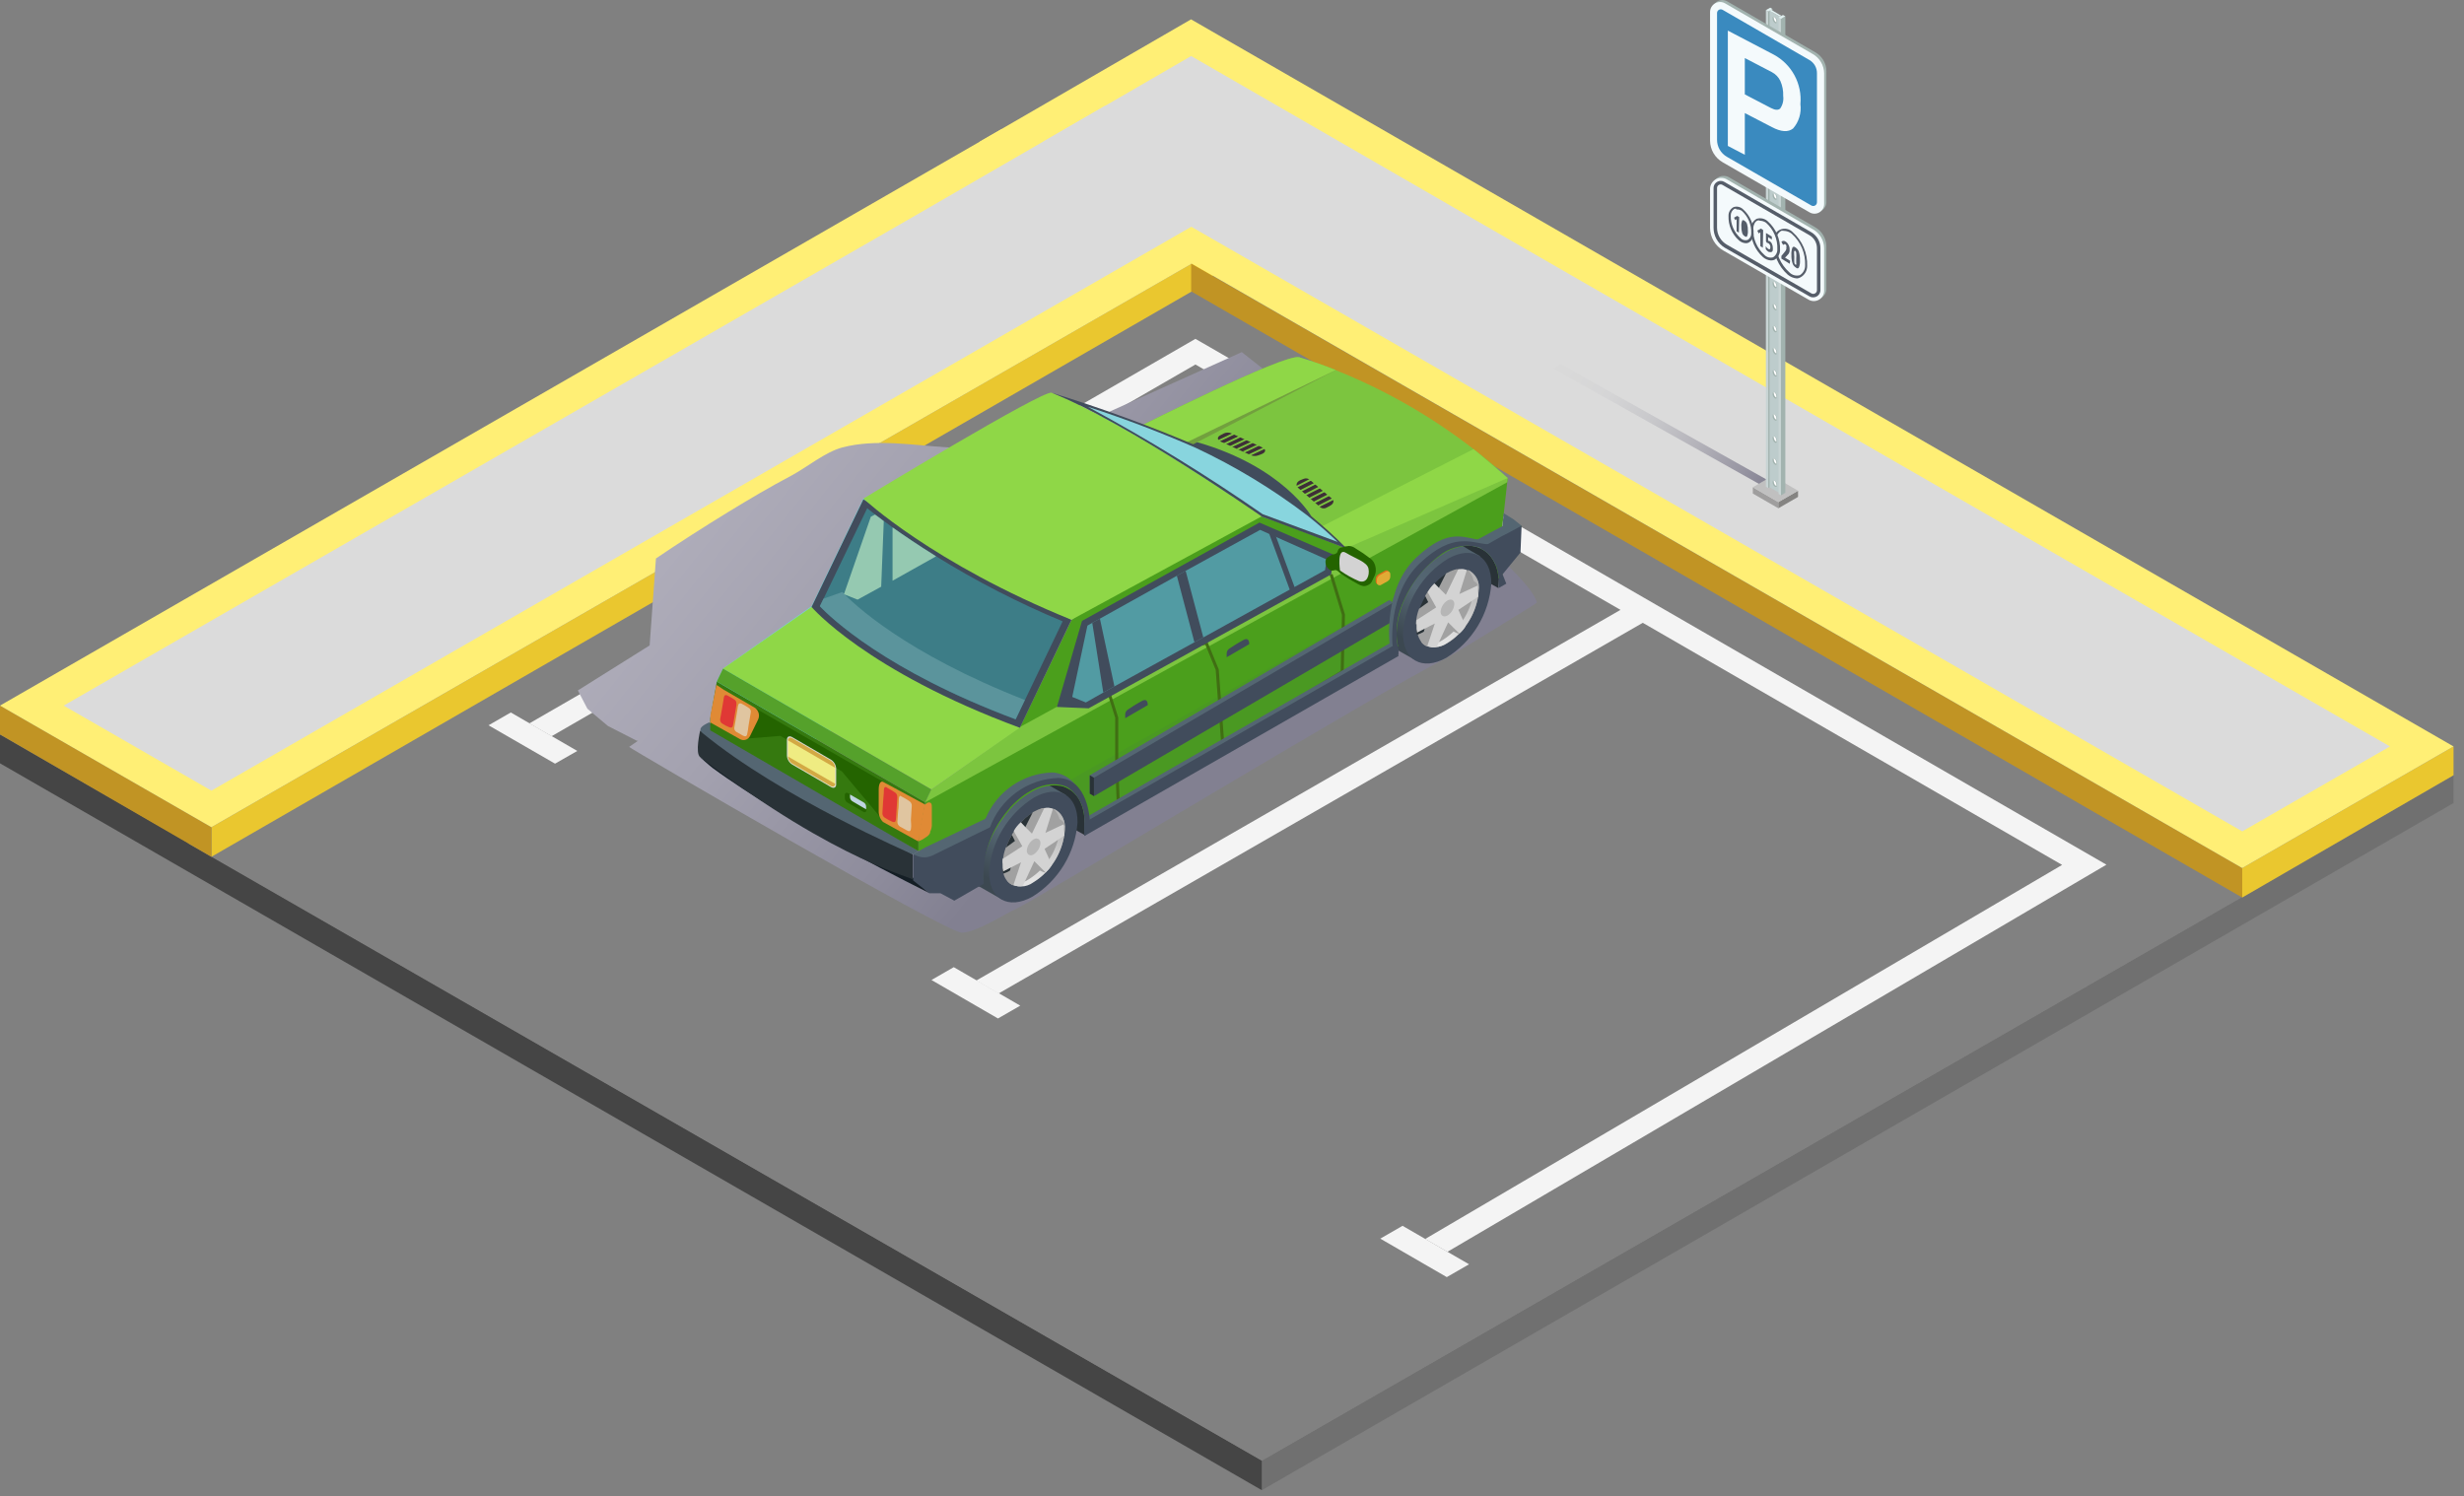 <?xml version="1.0" encoding="UTF-8"?>
<svg width="219" height="133" viewBox="0 0 219 133" fill="none" xmlns="http://www.w3.org/2000/svg">
<rect x="0" y="0" width="219" height="133" fill="#808080" stroke="none"/>
<g clip-path="url(#clip0_17_942)">
<path d="M218.07 71.38V68.91L112.15 129.83V132.46L218.07 71.38Z" fill="#707070"/>
<path d="M112.15 129.83L0 65.29V67.85L112.15 132.46V129.83Z" fill="#454545"/>
<path d="M105.7 23.71L16.69 74.95L112.15 129.83L201.16 78.66L105.7 23.71Z" fill="#818181"/>
<path d="M49.03 65.44L106.25 32.4L144.03 54.21L86.77 87.16L88.75 88.31L146.01 55.36L183.28 76.88L126.67 110.13L128.65 111.27L187.22 76.86L106.25 30.12L47.05 64.3L49.03 65.44Z" fill="#F4F4F4"/>
<path d="M51.31 66.75L49.33 67.88L43.42 64.47L45.4 63.33L51.31 66.75Z" fill="#F4F4F4"/>
<path d="M90.68 89.39L88.7 90.53L82.79 87.11L84.77 85.97L90.68 89.39Z" fill="#F4F4F4"/>
<path d="M130.57 112.38L128.59 113.52L122.68 110.1L124.66 108.96L130.57 112.38Z" fill="#F4F4F4"/>
<path d="M107.79 24.83V22.36L18.79 73.53V76.16L107.79 24.83Z" fill="#EAC72F"/>
<path d="M18.79 73.53L0 62.72V65.28L18.79 76.16V73.53Z" fill="#C19424"/>
<path d="M107.8 22.36L18.79 73.53L0 62.72L89.01 11.48L107.8 22.36Z" fill="#FFEF75"/>
<path d="M105.87 25.9V23.43L199.29 77.16V79.78L105.87 25.9Z" fill="#C19424"/>
<path d="M199.29 77.16L218.07 66.35V68.91L199.29 79.78V77.16Z" fill="#EAC72F"/>
<path d="M87.08 12.59L199.29 77.16L218.07 66.35L105.86 1.72L87.08 12.59Z" fill="#FFEF75"/>
<path d="M92.731 12.59L199.29 73.9L212.42 66.35L200.98 59.77L136.91 22.89L105.87 4.98L92.731 12.59Z" fill="#DBDBDB"/>
<path d="M111.35 17.01L18.79 70.28L5.66 62.72L17.09 56.14L81.16 19.27L98.21 9.41L111.35 17.01Z" fill="#DBDBDB"/>
<path style="mix-blend-mode:multiply" d="M128.6 58.47C128.69 58.47 136.6 53.63 136.6 53.57C135.94 50.57 121.04 39.86 119.6 37.15L116.84 38.62L117.24 36.82L115.47 34.03L114.47 34.53L110.37 31.3L90.37 40.3C89.777 40.33 89.183 40.266 88.61 40.11C87.17 39.97 85.72 39.85 84.28 39.77C81.2 39.58 77.86 38.99 74.87 39.77C73.32 40.19 71.75 41.52 70.33 42.28C68.43 43.28 66.58 44.38 64.74 45.5C62.57 46.83 60.41 48.21 58.3 49.64L57.74 57.37L51.36 61.37L52.21 63L54.03 64.53L56.59 65.84H56.71L55.92 66.39C55.87 66.47 84.17 82.96 85.5 82.91C86.83 82.86 89.24 81.27 90.5 80.69C92.55 79.69 122.76 61.38 128.6 58.47Z" fill="url(#paint0_linear_17_942)"/>
<path d="M62.23 67.31C62.23 67.31 63.041 68.04 63.331 68.26C69.99 73.17 82.55 79.36 82.55 79.36L81.121 77.99L62.23 67.31Z" fill="#141E25"/>
<path d="M133.17 52.27L126.2 48.4L133.56 47.32L133.17 52.27Z" fill="#293237"/>
<path d="M96.47 74.26L89.5 70.39L96.86 67.7L96.47 74.26Z" fill="#293237"/>
<path d="M94.74 70.67L93.52 72.67L90.52 77.54L89.05 79.95L87.05 78.81H86.99C86.531 78.49 86.209 78.007 86.09 77.46C86.09 77.39 86.09 77.33 86.04 77.26C85.99 77.19 86.04 77.17 86.04 77.12V76.89C86.04 76.89 86.04 76.81 86.04 76.77C86.04 76.73 86.04 76.52 86.04 76.39C86.139 75.054 86.554 73.76 87.249 72.615C87.944 71.469 88.901 70.505 90.04 69.8C90.151 69.73 90.269 69.67 90.39 69.62C90.75 69.42 91.153 69.307 91.564 69.292C91.976 69.276 92.386 69.358 92.76 69.53L94.74 70.67Z" fill="url(#paint1_linear_17_942)"/>
<path d="M95.77 73.11C95.669 74.446 95.255 75.739 94.56 76.885C93.865 78.03 92.909 78.995 91.77 79.7C89.61 80.91 87.88 79.91 87.91 77.48C88.011 76.144 88.427 74.852 89.122 73.707C89.817 72.562 90.772 71.597 91.91 70.89C94.08 69.68 95.8 70.67 95.77 73.11Z" fill="#414C5C"/>
<path d="M94.64 73.74C94.633 73.978 94.606 74.216 94.56 74.45C94.409 75.201 94.117 75.917 93.7 76.56C93.444 76.972 93.138 77.352 92.79 77.69C92.493 77.977 92.156 78.219 91.79 78.41C91.552 78.548 91.296 78.652 91.03 78.72C90.651 78.827 90.245 78.792 89.89 78.62C89.771 78.554 89.663 78.469 89.57 78.37C89.492 78.289 89.425 78.198 89.37 78.1C89.341 78.06 89.317 78.016 89.3 77.97C89.251 77.871 89.215 77.767 89.19 77.66V77.57C89.159 77.459 89.139 77.345 89.13 77.23C89.13 77.11 89.13 76.99 89.13 76.85C89.13 76.71 89.13 76.77 89.13 76.73C89.132 76.566 89.149 76.401 89.18 76.24C89.201 76.095 89.231 75.951 89.27 75.81C89.323 75.596 89.39 75.385 89.47 75.18C89.592 74.882 89.732 74.591 89.89 74.31C89.89 74.23 89.98 74.16 90.02 74.09C90.237 73.735 90.484 73.401 90.76 73.09C90.808 73.028 90.862 72.972 90.92 72.92C91.134 72.704 91.368 72.51 91.62 72.34L91.92 72.15C92.004 72.101 92.091 72.057 92.18 72.02C92.28 71.972 92.383 71.931 92.49 71.9L92.71 71.84C92.813 71.83 92.917 71.83 93.02 71.84C93.156 71.82 93.294 71.82 93.43 71.84C93.571 71.859 93.707 71.907 93.83 71.98C94.032 72.098 94.205 72.26 94.337 72.454C94.468 72.648 94.555 72.868 94.59 73.1C94.628 73.311 94.645 73.526 94.64 73.74Z" fill="#A1A1A1"/>
<path d="M92.55 72.73C92.546 72.968 92.523 73.206 92.48 73.44C92.329 74.191 92.037 74.907 91.62 75.55C91.355 75.959 91.046 76.338 90.7 76.68C90.414 76.958 90.095 77.2 89.75 77.4C89.57 77.505 89.379 77.588 89.18 77.65C89.155 77.568 89.135 77.484 89.12 77.4C89.11 77.341 89.11 77.28 89.12 77.22C89.12 77.1 89.12 76.98 89.12 76.84C89.126 76.635 89.146 76.432 89.18 76.23C89.201 76.085 89.231 75.941 89.27 75.8C89.411 75.275 89.619 74.771 89.89 74.3C89.89 74.22 89.98 74.15 90.02 74.08C90.234 73.722 90.486 73.386 90.77 73.08C90.818 73.019 90.871 72.962 90.93 72.91C91.226 72.608 91.562 72.349 91.93 72.14C92.014 72.091 92.1 72.047 92.19 72.01C92.29 71.962 92.394 71.921 92.5 71.89C92.506 71.947 92.506 72.004 92.5 72.06C92.54 72.281 92.557 72.505 92.55 72.73Z" fill="#293237"/>
<path d="M93.65 71.9C93.858 72.108 94.018 72.359 94.118 72.635C94.219 72.912 94.257 73.207 94.23 73.5C94.163 74.445 93.874 75.361 93.385 76.172C92.897 76.984 92.224 77.669 91.42 78.17C91.167 78.34 90.88 78.452 90.58 78.498C90.279 78.545 89.972 78.525 89.68 78.44C89.99 78.671 90.367 78.796 90.755 78.796C91.142 78.796 91.519 78.671 91.83 78.44C92.633 77.939 93.307 77.254 93.796 76.442C94.284 75.631 94.573 74.715 94.64 73.77C94.7 73.393 94.636 73.007 94.457 72.67C94.278 72.332 93.995 72.062 93.65 71.9Z" fill="url(#paint2_linear_17_942)"/>
<path d="M93.88 73.96L92.16 74.96L92.96 77.53C92.96 77.66 92.45 77.39 92.45 77.39L91.26 76.11L90.39 78.24C90.12 78.31 90.3 78.75 90.07 78.7C89.866 78.622 89.686 78.491 89.55 78.32L90.06 76.18L89.11 76.73C89.112 76.566 89.129 76.401 89.16 76.24C89.206 75.936 89.283 75.638 89.39 75.35L90.21 74.75L89.93 74.2L90 74.09C90.217 73.735 90.465 73.401 90.74 73.09L91.11 73.56L91.79 72.21C91.88 72.14 91.79 72.21 91.91 72.14C91.994 72.091 92.081 72.047 92.17 72.01C92.27 71.962 92.374 71.921 92.48 71.89L92.7 71.83C92.803 71.82 92.907 71.82 93.01 71.83L92.31 73.53L94.15 72.8C94.15 72.8 94.61 73.04 94.61 73.27C94.61 73.5 93.93 73.72 93.88 73.96Z" fill="#A1A1A1"/>
<path d="M94.6 74.27L92.84 75.45L93.49 76.88C93.346 77.135 93.156 77.362 92.93 77.55L91.93 76.55L90.93 78.71C90.793 78.763 90.646 78.785 90.499 78.775C90.352 78.765 90.209 78.722 90.08 78.65L90.75 76.65L89.17 77.46C89.118 77.254 89.098 77.042 89.11 76.83C89.096 76.67 89.096 76.51 89.11 76.35L90.86 75.22L90.1 73.87C90.259 73.578 90.469 73.317 90.72 73.1L91.72 74.1L92.81 71.84C92.937 71.8 93.07 71.785 93.203 71.798C93.335 71.81 93.463 71.848 93.58 71.91L92.92 74.03L94.54 73.27C94.561 73.429 94.561 73.591 94.54 73.75C94.579 73.921 94.599 74.095 94.6 74.27Z" fill="#D3D3D3"/>
<path d="M92.48 74.95C92.46 75.153 92.393 75.349 92.286 75.522C92.178 75.695 92.033 75.842 91.86 75.95C91.53 76.14 91.26 75.95 91.26 75.6C91.279 75.397 91.345 75.201 91.452 75.027C91.56 74.854 91.706 74.707 91.88 74.6C92.21 74.42 92.48 74.62 92.48 74.95Z" fill="#B6B6B6"/>
<path d="M131.55 49.44L130.32 51.44L127.32 56.31L125.85 58.71L123.85 57.58H123.79C123.328 57.256 123.004 56.771 122.88 56.22C122.88 56.16 122.88 56.09 122.88 56.03V55.89V55.66C122.885 55.62 122.885 55.58 122.88 55.54C122.88 55.41 122.88 55.29 122.88 55.16C122.977 53.823 123.39 52.529 124.086 51.383C124.781 50.237 125.739 49.273 126.88 48.57C126.992 48.502 127.109 48.442 127.23 48.39C127.588 48.185 127.991 48.07 128.404 48.054C128.817 48.038 129.227 48.123 129.6 48.3L131.55 49.44Z" fill="url(#paint3_linear_17_942)"/>
<path d="M132.55 51.87C132.452 53.208 132.038 54.504 131.343 55.651C130.648 56.798 129.69 57.764 128.55 58.47C126.39 59.67 124.67 58.68 124.7 56.25C124.797 54.913 125.21 53.619 125.905 52.473C126.601 51.327 127.559 50.363 128.7 49.66C130.86 48.45 132.55 49.44 132.55 51.87Z" fill="#414C5C"/>
<path d="M131.42 52.51C131.416 52.748 131.393 52.986 131.35 53.22C131.195 53.97 130.903 54.685 130.49 55.33C130.225 55.739 129.917 56.118 129.57 56.46C129.284 56.738 128.965 56.98 128.62 57.18C128.378 57.317 128.119 57.421 127.85 57.49C127.474 57.592 127.073 57.557 126.72 57.39C126.598 57.33 126.489 57.245 126.4 57.14C126.323 57.064 126.259 56.977 126.21 56.88C126.183 56.839 126.16 56.795 126.14 56.75C126.09 56.651 126.05 56.547 126.02 56.44V56.35C126.02 56.24 126.02 56.13 125.97 56.01C125.955 55.884 125.955 55.756 125.97 55.63V55.51C125.977 55.346 125.993 55.182 126.02 55.02C126.04 54.875 126.07 54.731 126.11 54.59C126.17 54.383 126.24 54.173 126.32 53.96C126.432 53.657 126.573 53.366 126.74 53.09L126.86 52.88C127.074 52.524 127.322 52.189 127.6 51.88C127.648 51.819 127.702 51.762 127.76 51.71C127.978 51.492 128.216 51.294 128.47 51.12L128.76 50.94L129.02 50.81L129.33 50.69L129.55 50.63H129.86C130.143 50.603 130.428 50.659 130.68 50.79C130.881 50.912 131.051 51.076 131.181 51.272C131.311 51.467 131.396 51.688 131.43 51.92C131.445 52.117 131.442 52.314 131.42 52.51Z" fill="#A1A1A1"/>
<path d="M129.36 51.5C129.361 51.739 129.338 51.976 129.29 52.21C129.139 52.961 128.848 53.677 128.43 54.32C128.174 54.729 127.869 55.106 127.52 55.44C127.221 55.727 126.885 55.973 126.52 56.17C126.339 56.272 126.148 56.356 125.95 56.42C125.95 56.42 125.9 56.2 125.89 56.17C125.88 56.14 125.89 56.11 125.89 55.99C125.875 55.864 125.875 55.736 125.89 55.61C125.892 55.406 125.909 55.202 125.94 55C125.96 54.855 125.99 54.711 126.03 54.57C126.172 54.041 126.384 53.533 126.66 53.06L126.78 52.85C126.995 52.492 127.246 52.156 127.53 51.85C127.578 51.789 127.632 51.732 127.69 51.68C127.988 51.38 128.324 51.121 128.69 50.91L128.95 50.78L129.26 50.66C129.265 50.713 129.265 50.767 129.26 50.82C129.328 51.04 129.362 51.27 129.36 51.5Z" fill="#293237"/>
<path d="M130.43 50.62C130.64 50.829 130.801 51.081 130.901 51.36C131.001 51.638 131.038 51.935 131.01 52.23C130.945 53.174 130.657 54.089 130.17 54.901C129.684 55.712 129.012 56.398 128.21 56.9C127.955 57.069 127.667 57.181 127.365 57.227C127.062 57.274 126.754 57.255 126.46 57.17C126.772 57.398 127.148 57.521 127.535 57.521C127.922 57.521 128.298 57.398 128.61 57.17C129.414 56.669 130.087 55.984 130.576 55.172C131.064 54.361 131.353 53.445 131.42 52.5C131.481 52.122 131.417 51.734 131.238 51.395C131.06 51.056 130.776 50.784 130.43 50.62Z" fill="url(#paint4_linear_17_942)"/>
<path d="M130.67 52.73L128.94 53.73L129.74 56.3C129.74 56.43 129.23 56.15 129.23 56.15L128.04 54.88L127.17 57.01C126.9 57.07 127.08 57.51 126.85 57.47C126.646 57.392 126.466 57.261 126.33 57.09L126.84 54.95L125.84 55.5C125.846 55.336 125.863 55.172 125.89 55.01C125.934 54.702 126.015 54.4 126.13 54.11L126.94 53.52L126.67 52.97L126.73 52.86C126.944 52.504 127.192 52.169 127.47 51.86L127.84 52.33L128.52 50.98C128.62 50.91 128.52 50.98 128.64 50.91L128.9 50.78L129.21 50.66L129.43 50.6H129.74L129.04 52.31L130.88 51.58C130.88 51.58 131.34 51.81 131.34 52.05C131.34 52.29 130.71 52.49 130.67 52.73Z" fill="#A1A1A1"/>
<path d="M131.39 53.03L129.62 54.21L130.27 55.65C130.128 55.907 129.938 56.135 129.71 56.32L128.71 55.32L127.71 57.48C127.572 57.533 127.425 57.556 127.278 57.545C127.131 57.535 126.988 57.492 126.86 57.42L127.53 55.42L125.95 56.23C125.902 56.024 125.885 55.811 125.9 55.6C125.885 55.44 125.885 55.28 125.9 55.12L127.65 53.99L126.89 52.64C127.048 52.348 127.258 52.087 127.51 51.87L128.51 52.87L129.6 50.62C129.855 50.542 130.13 50.564 130.37 50.68L129.71 52.8L131.33 52.05C131.351 52.209 131.351 52.371 131.33 52.53C131.368 52.694 131.388 52.862 131.39 53.03Z" fill="#D3D3D3"/>
<path d="M129.26 53.72C129.242 53.923 129.176 54.12 129.069 54.294C128.961 54.467 128.814 54.613 128.64 54.72C128.31 54.9 128.04 54.72 128.04 54.37C128.06 54.167 128.126 53.971 128.233 53.798C128.341 53.624 128.487 53.478 128.66 53.37C129 53.19 129.27 53.34 129.26 53.72Z" fill="#B6B6B6"/>
<path d="M69.26 67.6L63.71 65.92L63.74 64.07L63.71 60.58L64.26 59.43L72.13 53.89L76.72 44.35L93.02 35.37L101.17 37.98L115.5 31.76L114.44 37.22L116.72 35.99L115.03 40.31L113.27 42.34L69.26 67.6Z" fill="#6EDAE0"/>
<path d="M135.23 46.73L133.53 51.05L133.19 51.44C133.164 51.008 133.07 50.583 132.91 50.18C132.768 49.839 132.565 49.527 132.31 49.26C132.096 49.044 131.846 48.868 131.57 48.74C131.287 48.61 130.981 48.535 130.67 48.52C130.59 48.51 130.51 48.51 130.43 48.52C129.723 48.544 129.034 48.751 128.43 49.12C127.14 49.888 126.074 50.981 125.34 52.29C124.814 53.17 124.445 54.134 124.25 55.14C124.18 55.51 124.14 55.884 124.13 56.26C124.125 56.654 124.168 57.047 124.26 57.43L96.43 73.43C96.44 73.327 96.44 73.223 96.43 73.12C96.453 72.425 96.295 71.735 95.97 71.12C95.855 70.91 95.71 70.719 95.54 70.55C95.377 70.381 95.188 70.24 94.98 70.13C94.767 70.001 94.534 69.91 94.29 69.86H94.22C94.045 69.829 93.868 69.812 93.69 69.81C92.966 69.829 92.26 70.035 91.64 70.41C90.954 70.8 90.335 71.3 89.81 71.89C89.526 72.204 89.266 72.538 89.03 72.89C88.377 73.796 87.892 74.812 87.6 75.89C87.446 76.43 87.362 76.988 87.35 77.55C87.346 77.798 87.363 78.045 87.4 78.29L81.63 75.62V74.62L82.21 71.37L82.77 70.22L90.64 64.68L95.23 55.13C95.23 55.13 107.6 44.36 112.15 45.93C115.15 46.93 119.68 48.77 119.68 48.77L134 42.54L133.53 46.77L133.42 47.77L134.12 47.41L135.23 46.73Z" fill="#4B9F1C"/>
<path d="M133.66 42.38L119.69 48.72L90.64 64.63L82.77 70.17L82.22 71.32L133.97 42.86L134.01 42.49L133.66 42.38Z" fill="#7CC53F"/>
<path d="M83.09 75.06L89.78 71.77C89.496 72.084 89.236 72.418 89 72.77C88.347 73.676 87.862 74.692 87.57 75.77C87.416 76.31 87.332 76.868 87.32 77.43C87.316 77.678 87.333 77.925 87.37 78.17C87.379 78.299 87.402 78.426 87.44 78.55L84.82 80.06L83.59 79.4H82.59L81.16 78.26V75.99L81.67 75.7L83.09 75.06Z" fill="#414C5C"/>
<path d="M124.1 56.24C124.054 56.645 124.054 57.055 124.1 57.46L96.38 73.39C96.39 73.287 96.39 73.183 96.38 73.08C96.403 72.385 96.245 71.695 95.92 71.08C95.805 70.871 95.66 70.679 95.49 70.51C95.327 70.341 95.138 70.2 94.93 70.09C94.717 69.961 94.484 69.87 94.24 69.82L121.97 54.2L125.28 52.33C124.754 53.21 124.385 54.174 124.19 55.18C124.134 55.531 124.103 55.885 124.1 56.24Z" fill="#4A9922"/>
<path d="M99.27 71.79L99.12 67.95V63.8L97.39 58.29L107.31 57.03L108.32 59.5L108.8 65.91L119.16 59.64L119.27 54.65L118.18 51.1L118.44 51.02L119.54 54.62L119.43 59.79L119.36 59.83L108.56 66.37L108.05 59.54L107.14 57.32L97.74 58.52L99.39 63.78V67.95L99.54 71.78L99.27 71.79Z" fill="#406E13"/>
<path d="M133.65 45.62L134.52 46.16L135.23 46.73L132.91 50.18C132.768 49.839 132.565 49.527 132.31 49.26C132.096 49.044 131.846 48.868 131.57 48.74C131.287 48.61 130.981 48.535 130.67 48.52C130.615 48.476 130.554 48.439 130.49 48.41L132.34 47.41L133.53 46.77L133.65 45.62Z" fill="#546672"/>
<path d="M85.97 74.44L88.97 72.73C88.317 73.636 87.833 74.652 87.54 75.73L85.94 76.62L85.97 74.44Z" fill="#414C5C"/>
<path d="M93.94 62.84L96.17 55.19L111.94 46.45L118.56 49.32L118.31 51.06L96.76 62.96L93.94 62.84Z" fill="#414C5C"/>
<path d="M117.91 49.73L117.77 50.68L115.33 52.03L114.9 52.26L106.95 56.66L106.16 57.09L99.05 61.01L98.06 61.56L96.51 62.44L95.3 61.95L96.65 55.61L97.08 55.36L97.76 54.99L104.6 51.18L104.61 51.17L105.38 50.74L112 47.1L117.91 49.73Z" fill="#529BA3"/>
<path d="M99.05 61.01L98.06 61.56L97.08 55.36L97.76 54.99L99.05 61.01Z" fill="#414C5C"/>
<path d="M106.95 56.66L106.16 57.09L104.6 51.18L104.61 51.17L105.38 50.74L106.95 56.66Z" fill="#414C5C"/>
<path d="M115.09 52.26L114.66 52.49L112.72 47.21L113.31 47.42L115.09 52.26Z" fill="#414C5C"/>
<path d="M135.14 49.11L133.55 51.05L133.88 51.88L133.2 52.27C133.2 52.15 133.2 52.01 133.2 51.88C133.2 51.75 133.2 51.58 133.2 51.44C133.174 51.008 133.08 50.583 132.92 50.18C132.778 49.839 132.575 49.527 132.32 49.26C132.106 49.044 131.856 48.868 131.58 48.74L133.43 47.69L134.13 47.33L135.24 46.73L135.14 49.11Z" fill="#414C5C"/>
<path d="M72.13 53.95L90.64 64.68L82.77 70.17L64.26 59.43L72.13 53.95Z" fill="#8FD747"/>
<path d="M76.74 44.38L72.13 53.95C72.13 53.95 76.94 59.62 90.64 64.69L95.23 55.09L76.74 44.38Z" fill="#414C5C"/>
<path d="M94.45 55.23L90.27 63.95C78.76 59.65 73.81 54.88 72.87 53.9L77.08 45.17C77.08 45.17 77.32 45.38 77.79 45.74C78.01 45.9 78.26 46.1 78.57 46.32L79.29 46.85C80.29 47.56 81.61 48.46 83.2 49.45C86.787 51.679 90.549 53.612 94.45 55.23Z" fill="#3D7D87"/>
<path d="M74.87 52.62L73.19 53.22L72.87 53.88C73.81 54.88 78.76 59.63 90.27 63.93L91.09 62.22C80.44 58.06 75.78 53.62 74.87 52.62Z" fill="#5B949C"/>
<path d="M93.47 34.91C92.72 34.62 76.74 44.32 76.74 44.32C76.74 44.32 82.88 50.09 95.23 55.09L112.15 45.89C112.15 45.89 100.13 37.52 93.47 34.91Z" fill="#8FD747"/>
<path d="M62.23 64.94L81.12 75.94V78.21C81.58 78.06 74.67 76.85 62.23 67.3C61.76 66.95 62.23 64.94 62.23 64.94Z" fill="#293237"/>
<path d="M82.77 70.17L82.22 71.32L63.71 60.58L64.26 59.43L82.77 70.17Z" fill="#55A12B"/>
<path d="M63.01 64.21C62.72 64.38 61.88 64.7 62.44 65.16C69.55 70.98 80.83 75.78 81.12 75.95L81.63 75.66L63.01 64.21Z" fill="#546672"/>
<path d="M88.14 73.46L87.2 73.92L82.88 76.04C82.675 76.139 82.453 76.195 82.226 76.205C81.999 76.216 81.772 76.18 81.56 76.1L81.14 75.94L82.25 75.32L87.66 72.74L88.11 73.46H88.14Z" fill="#546672"/>
<path d="M82.22 71.32L81.63 74.58V75.66L63.13 64.92V63.85L63.71 60.59H63.72L64.33 60.95L82.22 71.32Z" fill="#35790F"/>
<path d="M67.18 62.98L78.829 69.69L78.68 73.16L74.829 68.57L69.359 65.41L65.769 65.7L67.18 62.98Z" fill="#246400"/>
<path d="M64.33 61.31V62.83C64.314 63.01 64.266 63.186 64.19 63.35C64.175 63.384 64.158 63.418 64.14 63.45C64.061 63.61 63.935 63.743 63.78 63.83L63.63 63.94L63.38 64.08C63.22 64.18 63.3 64.08 63.14 64.2V63.62L63.61 61.2L63.67 60.91H63.73L64.33 61.31Z" fill="#E08A35"/>
<path d="M63.12 64.21L65.77 65.7C65.846 65.743 65.929 65.77 66.016 65.78C66.102 65.79 66.19 65.782 66.273 65.757C66.356 65.731 66.434 65.689 66.5 65.633C66.567 65.577 66.621 65.508 66.66 65.43L67.37 63.98C67.465 63.789 67.484 63.569 67.422 63.365C67.361 63.161 67.224 62.987 67.04 62.88L64.33 61.31L63.12 64.21Z" fill="#E08A35"/>
<path d="M81.61 74.79L78.48 73.06C78.351 72.928 78.251 72.772 78.186 72.6C78.121 72.428 78.091 72.244 78.1 72.06V70.18C78.1 69.67 78.27 69.37 78.51 69.51L82.21 71.51L81.61 74.79Z" fill="#E08A35"/>
<path d="M82.18 71.54L82.42 71.37C82.465 71.34 82.517 71.325 82.57 71.325C82.624 71.325 82.676 71.34 82.72 71.37C82.8 71.43 82.82 71.55 82.82 71.73V73.4C82.807 73.585 82.756 73.766 82.67 73.93C82.676 73.963 82.676 73.997 82.67 74.03C82.592 74.19 82.466 74.323 82.31 74.41C82.178 74.509 82.038 74.596 81.89 74.67C81.73 74.77 81.81 74.67 81.65 74.79V74.21L82.18 71.54Z" fill="#E08A35"/>
<path d="M70.41 67.96C70.276 67.877 70.163 67.762 70.082 67.627C70 67.491 69.951 67.338 69.94 67.18V65.75C69.94 65.47 70.15 65.37 70.41 65.52L73.85 67.52C73.985 67.604 74.098 67.718 74.179 67.853C74.261 67.989 74.309 68.142 74.32 68.3V69.73C74.32 70.01 74.11 70.11 73.85 69.96L70.41 67.96Z" fill="#D3D3D3"/>
<path d="M73.85 69.88L70.41 67.88C70.302 67.812 70.211 67.72 70.145 67.611C70.079 67.501 70.039 67.378 70.03 67.25V65.82C70.03 65.6 70.2 65.51 70.41 65.63L73.85 67.63C73.959 67.7 74.049 67.795 74.115 67.906C74.181 68.017 74.22 68.141 74.23 68.27V69.7C74.23 69.91 74.06 70 73.85 69.88Z" fill="#EFEC82"/>
<path d="M74.23 68.25C74.22 68.123 74.18 68 74.114 67.891C74.048 67.781 73.958 67.689 73.85 67.62L70.41 65.62C70.2 65.5 70.04 65.62 70.03 65.81L74.23 68.25Z" fill="#D3A944"/>
<path d="M70.03 67.24C70.042 67.366 70.082 67.487 70.148 67.594C70.214 67.702 70.303 67.793 70.41 67.86L73.85 69.86C74.06 69.98 74.22 69.86 74.23 69.67L70.03 67.24Z" fill="#D3A944"/>
<path d="M134 42.5L119.68 48.73C119.68 48.73 118.38 47.5 116.31 45.87C113.245 43.386 109.886 41.287 106.31 39.62C104.657 38.865 102.917 38.317 101.13 37.99C101.13 37.99 114.2 31.38 115.45 31.76C116.7 32.14 117.65 32.48 118.69 32.89C123.076 34.643 127.195 36.999 130.93 39.89C132.001 40.702 133.026 41.574 134 42.5Z" fill="#7CC53F"/>
<path d="M105.81 39.62C105.81 39.62 112.67 42.62 116.31 45.89C119.95 49.16 116.55 45.89 116.55 45.89C116.55 45.89 114.06 41.51 106.46 39.32C98.86 37.13 105.77 38.17 105.77 38.17L105.81 39.62Z" fill="#414C5C"/>
<path d="M134 42.49L119.68 48.72L119.67 48.71L117.39 46.84L130.97 39.92L134 42.49Z" fill="#8FD747"/>
<path d="M118.73 32.89L105.81 39.62C104.295 39.026 102.702 38.656 101.08 38.52C101.08 38.52 114.64 31.65 115.89 32.02C117.14 32.39 117.69 32.48 118.73 32.89Z" fill="#72A03E"/>
<path d="M118.73 32.89L105.41 39.35C104.073 38.687 102.643 38.229 101.17 37.99C101.17 37.99 114.24 31.38 115.49 31.76C116.74 32.14 117.69 32.48 118.73 32.89Z" fill="#8FD747"/>
<path d="M108.45 38.7L108.79 38.52C108.894 38.475 109.006 38.453 109.12 38.453C109.233 38.453 109.345 38.475 109.45 38.52L112.21 39.78C112.55 39.94 112.52 40.21 112.14 40.36L111.82 40.48C111.626 40.55 111.414 40.55 111.22 40.48L108.49 39.25C108.18 39.09 108.16 38.86 108.45 38.7Z" fill="#3E2F37"/>
<path d="M109.83 38.56L109.6 38.49L108.11 39.19L108.29 39.29L109.83 38.56Z" fill="#7CC53F"/>
<path d="M110.43 38.79L110.2 38.72L108.71 39.42L108.89 39.52L110.43 38.79Z" fill="#7CC53F"/>
<path d="M111.03 39.02L110.8 38.95L109.31 39.65L109.48 39.75L111.03 39.02Z" fill="#7CC53F"/>
<path d="M111.63 39.24L111.39 39.18L109.9 39.88L110.08 39.98L111.63 39.24Z" fill="#7CC53F"/>
<path d="M112.17 39.49L111.94 39.43L110.45 40.13L110.63 40.23L112.17 39.49Z" fill="#7CC53F"/>
<path d="M112.61 39.8L112.38 39.73L110.89 40.43L111.07 40.53L112.61 39.8Z" fill="#7CC53F"/>
<path d="M118.27 44.92L117.93 45.11C117.846 45.163 117.749 45.192 117.65 45.192C117.55 45.192 117.453 45.163 117.37 45.11L115.37 43.36C115.13 43.14 115.23 42.83 115.58 42.68L115.88 42.56C115.961 42.526 116.05 42.514 116.138 42.524C116.225 42.535 116.309 42.568 116.38 42.62L118.38 44.32C118.6 44.47 118.55 44.75 118.27 44.92Z" fill="#3E2F37"/>
<path d="M117.08 44.97L117.25 45.07L118.69 44.35L118.57 44.21L117.08 44.97Z" fill="#7CC53F"/>
<path d="M116.64 44.65L116.82 44.75L118.25 44.03L118.13 43.89L116.64 44.65Z" fill="#7CC53F"/>
<path d="M116.2 44.32L116.38 44.42L117.81 43.7L117.69 43.57L116.2 44.32Z" fill="#7CC53F"/>
<path d="M115.77 44L115.94 44.1L117.37 43.38L117.25 43.24L115.77 44Z" fill="#7CC53F"/>
<path d="M115.37 43.66L115.55 43.76L116.98 43.03L116.86 42.9L115.37 43.66Z" fill="#7CC53F"/>
<path d="M115.09 43.25L115.26 43.35L116.7 42.63L116.58 42.49L115.09 43.25Z" fill="#7CC53F"/>
<path d="M123.09 50.73L122.52 51.05C122.443 51.092 122.379 51.154 122.335 51.23C122.291 51.306 122.268 51.392 122.27 51.48V51.69C122.269 51.733 122.281 51.776 122.302 51.814C122.324 51.852 122.354 51.883 122.392 51.906C122.429 51.928 122.472 51.94 122.515 51.941C122.559 51.941 122.601 51.931 122.64 51.91L123.22 51.59C123.294 51.545 123.356 51.482 123.399 51.407C123.443 51.332 123.467 51.247 123.47 51.16V50.95C123.471 50.905 123.46 50.861 123.438 50.821C123.416 50.782 123.384 50.75 123.345 50.727C123.306 50.705 123.262 50.693 123.217 50.694C123.172 50.694 123.128 50.707 123.09 50.73Z" fill="#E06E18"/>
<path d="M123.2 50.81L122.62 51.13C122.544 51.174 122.482 51.236 122.438 51.312C122.394 51.387 122.371 51.473 122.37 51.56V51.78C122.371 51.824 122.383 51.867 122.406 51.905C122.428 51.943 122.46 51.974 122.499 51.995C122.538 52.017 122.581 52.027 122.625 52.026C122.669 52.026 122.712 52.013 122.75 51.99L123.32 51.67C123.397 51.628 123.461 51.566 123.505 51.49C123.549 51.414 123.572 51.328 123.57 51.24V51.03C123.57 50.987 123.559 50.944 123.537 50.906C123.516 50.868 123.485 50.837 123.448 50.815C123.41 50.792 123.368 50.78 123.324 50.779C123.281 50.779 123.238 50.789 123.2 50.81Z" fill="#E0AB35"/>
<path d="M116.29 45.69C113.203 43.316 109.871 41.281 106.35 39.62C102.14 37.83 97.841 36.258 93.47 34.91C100.13 37.52 112.15 45.91 112.15 45.91L119.68 48.75C118.618 47.657 117.485 46.635 116.29 45.69Z" fill="#414C5C"/>
<path d="M112.22 45.7C107.226 42.232 102.042 39.047 96.69 36.16C99.939 37.212 103.134 38.427 106.26 39.8C109.767 41.443 113.089 43.454 116.17 45.8C117.36 46.74 118.3 47.61 118.89 48.17L112.22 45.7Z" fill="#88D5DE"/>
<path d="M83.2 49.45L79.33 51.62V46.88C80.29 47.56 81.61 48.46 83.2 49.45Z" fill="#95C9B1"/>
<path d="M78.55 46.32L78.32 52.15L76.22 53.3L75.01 52.82L77.4 45.93L77.77 45.74C78.01 45.9 78.26 46.1 78.55 46.32Z" fill="#95C9B1"/>
<path d="M96.86 68.91V70.55L123.83 53.56L123.46 53.35L96.86 68.91Z" fill="#546672"/>
<path d="M97.231 69.13V70.77L123.83 55.2V53.56L97.231 69.13Z" fill="#414C5C"/>
<path d="M97.23 69.13V70.77L96.86 70.55V68.91L97.23 69.13Z" fill="#293237"/>
<path d="M96.38 72.73C96.39 72.923 96.39 73.117 96.38 73.31C96.38 73.51 96.38 73.72 96.38 73.92L124.3 57.92C124.198 57.565 124.141 57.199 124.13 56.83L96.38 72.73Z" fill="#546672"/>
<path d="M96.38 73.11C96.39 73.307 96.39 73.504 96.38 73.7C96.38 73.9 96.38 74.11 96.38 74.31L124.3 58.31C124.2 57.955 124.143 57.589 124.13 57.22L96.38 73.11Z" fill="#414C5C"/>
<path d="M96.05 70.83C95.702 70.225 95.137 69.775 94.47 69.57C94.22 69.48 92.33 68.57 89.47 71.57C88.932 72.135 88.468 72.767 88.09 73.45L87.15 73.91C87.24 73.67 87.34 73.42 87.44 73.14C87.54 72.86 87.55 72.86 87.61 72.73C88.104 71.552 88.927 70.542 89.981 69.82C91.034 69.098 92.274 68.695 93.55 68.66C94.147 68.7 94.714 68.933 95.165 69.325C95.617 69.717 95.927 70.245 96.05 70.83Z" fill="#546672"/>
<path d="M96.37 72.48C96.335 71.918 96.228 71.364 96.05 70.83C96.326 71.333 96.438 71.91 96.37 72.48Z" fill="#546672"/>
<path d="M87.44 78.55C87.345 77.32 87.503 76.083 87.906 74.917C88.308 73.751 88.946 72.679 89.78 71.77C92.6 68.77 94.78 69.89 94.96 70.03C95.388 70.341 95.739 70.746 95.985 71.215C96.231 71.683 96.367 72.201 96.38 72.73V74.31L96.86 72.94C96.86 72.94 96.74 69.23 94.07 69.15C92.72 69.192 91.414 69.642 90.323 70.439C89.233 71.237 88.409 72.346 87.96 73.62C87.586 74.731 87.149 75.819 86.65 76.88L87.44 78.55Z" fill="#414C5C"/>
<path d="M131.63 47.99C130.16 47.88 128.84 46.79 125.89 49.55C122.94 52.31 123.5 57.17 123.5 57.17L123.64 57.27C123.74 57.21 123.87 57.35 123.97 57.27C123.797 56.252 123.841 55.209 124.1 54.21C124.738 52.149 126.026 50.349 127.77 49.08C128.279 48.7 128.871 48.446 129.497 48.34C130.123 48.234 130.765 48.279 131.37 48.47C131.37 48.47 133.1 48.11 131.63 47.99Z" fill="#546672"/>
<path d="M131.64 48.7C131.035 48.509 130.393 48.464 129.767 48.57C129.141 48.676 128.549 48.93 128.04 49.31C126.294 50.582 125.006 52.385 124.37 54.45C124.076 55.551 124.052 56.708 124.3 57.82V58.27L123.77 57.38C123.77 57.38 123.27 52.81 126.22 50.04C129.17 47.27 130.75 48.26 132.22 48.38C133.69 48.5 131.64 48.7 131.64 48.7Z" fill="#414C5C"/>
<path d="M75.09 70.62V70.96C75.093 71.035 75.114 71.108 75.153 71.173C75.191 71.238 75.245 71.292 75.31 71.33L76.75 72.17C76.776 72.186 76.806 72.195 76.837 72.196C76.868 72.196 76.898 72.189 76.925 72.173C76.952 72.158 76.974 72.135 76.989 72.108C77.004 72.081 77.011 72.051 77.01 72.02V71.93L75.8 71.22C75.736 71.183 75.682 71.131 75.644 71.068C75.606 71.005 75.584 70.934 75.58 70.86V70.62L75.35 70.49C75.325 70.474 75.297 70.466 75.268 70.464C75.239 70.463 75.21 70.469 75.183 70.482C75.157 70.495 75.135 70.514 75.119 70.539C75.102 70.563 75.092 70.591 75.09 70.62Z" fill="#246400"/>
<path d="M75.55 70.62V70.87C75.554 70.944 75.576 71.015 75.614 71.078C75.653 71.141 75.706 71.193 75.77 71.23L76.98 71.94V71.69C76.977 71.615 76.956 71.542 76.917 71.477C76.879 71.412 76.825 71.358 76.76 71.32L75.55 70.62Z" fill="#BED5DF"/>
<path d="M64.46 61.79C64.32 61.85 64.32 62.12 64.29 62.3L64.17 63.01C64.11 63.31 64.06 63.61 64.01 63.91C63.995 63.992 64.007 64.077 64.043 64.152C64.079 64.227 64.137 64.29 64.21 64.33C64.399 64.453 64.6 64.557 64.81 64.64C65.11 64.75 65.13 64.58 65.18 64.31L65.45 62.7V62.58C65.463 62.501 65.452 62.419 65.418 62.346C65.385 62.273 65.329 62.211 65.26 62.17C65.06 62.05 64.86 61.92 64.65 61.82C64.622 61.802 64.591 61.79 64.558 61.785C64.525 61.78 64.492 61.782 64.46 61.79Z" fill="#E03835"/>
<path d="M65.719 62.53C65.579 62.59 65.579 62.88 65.549 63.03L65.43 63.75C65.37 64.05 65.32 64.35 65.269 64.66C65.254 64.741 65.265 64.825 65.301 64.898C65.337 64.972 65.396 65.033 65.469 65.07L65.859 65.29C66.04 65.39 66.32 65.6 66.4 65.29C66.457 65.033 66.501 64.772 66.529 64.51C66.6 64.11 66.659 63.72 66.73 63.32C66.744 63.242 66.733 63.161 66.699 63.09C66.665 63.018 66.609 62.959 66.54 62.92C66.33 62.773 66.109 62.643 65.879 62.53C65.828 62.51 65.771 62.51 65.719 62.53Z" fill="#E0C5A0"/>
<path d="M78.67 69.96C78.53 70.02 78.56 70.31 78.55 70.5L78.49 71.26L78.43 72.26C78.421 72.349 78.44 72.438 78.483 72.517C78.525 72.595 78.591 72.659 78.67 72.7C78.87 72.831 79.081 72.945 79.3 73.04C79.62 73.15 79.62 72.97 79.64 72.69L79.75 70.97V70.85C79.754 70.764 79.735 70.679 79.695 70.603C79.654 70.527 79.594 70.464 79.52 70.42C79.31 70.29 79.1 70.15 78.88 70.04C78.854 70.011 78.821 69.988 78.785 69.974C78.748 69.96 78.709 69.955 78.67 69.96Z" fill="#E03835"/>
<path d="M80 70.74C79.86 70.82 79.89 71.12 79.88 71.27C79.87 71.42 79.88 71.78 79.83 72.04L79.76 73.04C79.756 73.128 79.776 73.216 79.818 73.294C79.861 73.371 79.924 73.436 80 73.48L80.42 73.71C80.61 73.81 80.9 74.04 80.96 73.71C81.02 73.38 80.96 73.15 80.96 72.88L81.04 71.63C81.045 71.544 81.026 71.459 80.986 71.383C80.945 71.307 80.884 71.244 80.81 71.2C80.586 71.049 80.352 70.912 80.11 70.79C80.081 70.761 80.042 70.743 80 70.74Z" fill="#E0C5A0"/>
<path d="M122.15 50.07C122.275 50.338 122.314 50.639 122.26 50.93C122.219 51.084 122.159 51.232 122.08 51.37C121.99 51.56 121.91 51.82 121.73 51.92C121.583 52.032 121.405 52.095 121.22 52.1C121.006 52.069 120.801 51.99 120.62 51.87C120.101 51.596 119.6 51.288 119.12 50.95C118.97 50.84 118.85 50.64 118.64 50.68C118.43 50.72 118.41 50.76 118.23 50.68C118.087 50.588 117.97 50.46 117.89 50.31C117.79 50.09 117.75 49.72 117.98 49.56C118.21 49.4 118.28 49.38 118.43 49.29H118.52C118.63 49.24 118.8 49.21 118.86 49.09C118.92 48.97 118.92 48.83 119.05 48.74C119.103 48.701 119.165 48.676 119.23 48.67C119.446 48.594 119.671 48.547 119.9 48.53C120.118 48.546 120.327 48.626 120.5 48.76C120.952 49.029 121.386 49.326 121.8 49.65C121.864 49.692 121.921 49.742 121.97 49.8C122.044 49.88 122.105 49.971 122.15 50.07Z" fill="#246400"/>
<path d="M119.63 49.14C120.46 49.65 121.51 49.95 121.63 50.54C121.75 51.13 121.49 51.88 120.8 51.66C120.201 51.405 119.631 51.087 119.1 50.71C119.1 50.71 118.79 48.62 119.63 49.14Z" fill="#D3D3D3"/>
<path d="M102.01 62.68L100.01 63.84C100.01 63.46 99.95 63.24 100.34 63.01C100.34 63.01 100.96 62.59 101.51 62.3C102.06 62.01 102.01 62.68 102.01 62.68Z" fill="#414C5C"/>
<path d="M111.03 57.26L109.03 58.42C109.03 58.04 108.97 57.82 109.36 57.59C109.36 57.59 109.98 57.17 110.53 56.88C111.08 56.59 111.03 57.26 111.03 57.26Z" fill="#414C5C"/>
<path style="mix-blend-mode:multiply" d="M156.87 43.31L138.05 32.76L138.73 32.37L157.54 42.92L156.87 43.31Z" fill="url(#paint5_linear_17_942)"/>
<path d="M155.79 43.87V43.31L158.06 44.63V45.18L155.79 43.87Z" fill="#9F9E9E"/>
<path d="M158.06 44.63L159.81 43.62V44.17L158.06 45.18V44.63Z" fill="#858482"/>
<path d="M155.79 43.31L158.06 44.63L159.81 43.62L157.54 42.3L155.79 43.31Z" fill="#C0C0C0"/>
<path d="M156.95 43.26V0.9L157.16 1.03V43.38L156.95 43.26Z" fill="#C8D4D4"/>
<path d="M157.16 1.03L157.54 0.8V43.15L157.16 43.38V1.03Z" fill="#A2B3AF"/>
<path d="M156.95 0.9L157.16 1.03L157.54 0.8L157.34 0.68L156.95 0.9Z" fill="#E1F0F0"/>
<path d="M157.28 43.31V0.95L158.21 1.49V43.84L157.28 43.31Z" fill="#BDCCCC"/>
<path d="M157.28 0.95L158.21 1.49L158.34 1.41L157.42 0.87L157.28 0.95Z" fill="#E1F0F0"/>
<path d="M158.21 1.49L158.34 1.41V43.76L158.21 43.84V1.49Z" fill="#A2B3AF"/>
<path d="M158.08 43.91V1.56L158.29 1.68V44.03L158.08 43.91Z" fill="#C8D4D4"/>
<path d="M158.29 1.68L158.68 1.45V43.81L158.29 44.03V1.68Z" fill="#A2B3AF"/>
<path d="M158.08 1.56L158.29 1.68L158.68 1.45L158.47 1.33L158.08 1.56Z" fill="#E1F0F0"/>
<path d="M157.55 42.9C157.552 42.975 157.573 43.049 157.612 43.114C157.65 43.179 157.705 43.232 157.77 43.27C157.784 43.277 157.8 43.281 157.816 43.281C157.832 43.282 157.848 43.279 157.863 43.274C157.877 43.268 157.891 43.26 157.903 43.249C157.914 43.238 157.924 43.225 157.93 43.21C157.94 43.164 157.94 43.116 157.93 43.07C157.928 42.993 157.906 42.919 157.865 42.854C157.825 42.789 157.768 42.736 157.7 42.7C157.55 42.67 157.55 42.76 157.55 42.9Z" fill="#A2B3AF"/>
<path d="M157.66 42.83C157.661 42.905 157.683 42.979 157.721 43.044C157.76 43.109 157.814 43.162 157.88 43.2C157.89 43.154 157.89 43.106 157.88 43.06C157.878 42.983 157.855 42.909 157.815 42.844C157.774 42.779 157.717 42.726 157.65 42.69C157.638 42.737 157.641 42.786 157.66 42.83Z" fill="white"/>
<path d="M157.55 40.94C157.554 41.015 157.576 41.088 157.614 41.152C157.652 41.217 157.706 41.271 157.77 41.31C157.785 41.318 157.801 41.323 157.818 41.324C157.835 41.324 157.852 41.321 157.867 41.315C157.883 41.308 157.897 41.297 157.907 41.285C157.918 41.272 157.926 41.256 157.93 41.24C157.942 41.194 157.942 41.146 157.93 41.1C157.926 41.025 157.903 40.953 157.863 40.889C157.823 40.826 157.766 40.775 157.7 40.74C157.55 40.71 157.55 40.8 157.55 40.94Z" fill="#A2B3AF"/>
<path d="M157.66 40.87C157.663 40.945 157.685 41.018 157.724 41.082C157.762 41.147 157.815 41.201 157.88 41.24C157.891 41.194 157.891 41.146 157.88 41.1C157.876 41.025 157.853 40.953 157.812 40.889C157.772 40.826 157.716 40.775 157.65 40.74C157.639 40.783 157.642 40.829 157.66 40.87Z" fill="white"/>
<path d="M157.55 38.98C157.555 39.055 157.577 39.127 157.615 39.192C157.653 39.256 157.707 39.31 157.77 39.35C157.785 39.358 157.801 39.363 157.818 39.364C157.835 39.364 157.852 39.361 157.867 39.355C157.883 39.348 157.897 39.337 157.907 39.325C157.918 39.312 157.926 39.296 157.93 39.28C157.941 39.234 157.941 39.186 157.93 39.14C157.927 39.064 157.904 38.989 157.864 38.925C157.824 38.86 157.767 38.806 157.7 38.77C157.55 38.75 157.55 38.84 157.55 38.98Z" fill="#A2B3AF"/>
<path d="M157.66 38.91C157.663 38.984 157.685 39.055 157.724 39.118C157.762 39.181 157.816 39.233 157.88 39.27C157.891 39.224 157.891 39.176 157.88 39.13C157.877 39.054 157.854 38.979 157.814 38.915C157.773 38.85 157.717 38.796 157.65 38.76C157.633 38.809 157.637 38.863 157.66 38.91Z" fill="white"/>
<path d="M157.55 37.01C157.552 37.085 157.573 37.159 157.612 37.224C157.65 37.289 157.705 37.342 157.77 37.38C157.784 37.387 157.8 37.391 157.816 37.391C157.832 37.392 157.848 37.389 157.863 37.383C157.877 37.378 157.891 37.37 157.903 37.359C157.914 37.348 157.924 37.335 157.93 37.32C157.94 37.274 157.94 37.226 157.93 37.18C157.928 37.103 157.906 37.029 157.865 36.964C157.825 36.899 157.768 36.846 157.7 36.81C157.55 36.78 157.55 36.87 157.55 37.01Z" fill="#A2B3AF"/>
<path d="M157.66 36.94C157.661 37.015 157.683 37.089 157.721 37.154C157.76 37.219 157.814 37.272 157.88 37.31C157.89 37.264 157.89 37.216 157.88 37.17C157.878 37.093 157.855 37.019 157.815 36.954C157.774 36.889 157.717 36.836 157.65 36.8C157.638 36.847 157.641 36.896 157.66 36.94Z" fill="white"/>
<path d="M157.55 35.05C157.554 35.125 157.576 35.198 157.614 35.262C157.652 35.327 157.706 35.381 157.77 35.42C157.784 35.427 157.8 35.43 157.816 35.431C157.832 35.432 157.848 35.429 157.863 35.423C157.877 35.418 157.891 35.409 157.903 35.398C157.914 35.388 157.924 35.374 157.93 35.36C157.94 35.314 157.94 35.266 157.93 35.22C157.928 35.144 157.906 35.069 157.865 35.004C157.825 34.939 157.768 34.886 157.7 34.85C157.55 34.82 157.55 34.91 157.55 35.05Z" fill="#A2B3AF"/>
<path d="M157.66 34.98C157.664 35.055 157.686 35.128 157.724 35.192C157.762 35.257 157.816 35.311 157.88 35.35C157.89 35.304 157.89 35.256 157.88 35.21C157.878 35.133 157.856 35.059 157.815 34.994C157.775 34.929 157.718 34.876 157.65 34.84C157.637 34.886 157.641 34.936 157.66 34.98Z" fill="white"/>
<path d="M157.55 33.09C157.554 33.165 157.576 33.238 157.614 33.302C157.652 33.367 157.706 33.421 157.77 33.46C157.785 33.468 157.801 33.473 157.818 33.474C157.835 33.474 157.852 33.471 157.867 33.465C157.883 33.458 157.897 33.448 157.907 33.435C157.918 33.422 157.926 33.407 157.93 33.39C157.942 33.344 157.942 33.296 157.93 33.25C157.927 33.174 157.904 33.099 157.864 33.035C157.824 32.97 157.767 32.916 157.7 32.88C157.55 32.86 157.55 32.95 157.55 33.09Z" fill="#A2B3AF"/>
<path d="M157.66 33.02C157.664 33.095 157.686 33.168 157.724 33.232C157.762 33.297 157.816 33.351 157.88 33.39C157.892 33.344 157.892 33.296 157.88 33.25C157.877 33.174 157.854 33.099 157.814 33.035C157.774 32.97 157.717 32.916 157.65 32.88C157.636 32.926 157.64 32.976 157.66 33.02Z" fill="white"/>
<path d="M157.55 31.12C157.554 31.196 157.576 31.271 157.614 31.337C157.652 31.403 157.706 31.459 157.77 31.5C157.785 31.508 157.801 31.513 157.818 31.514C157.835 31.514 157.852 31.511 157.867 31.505C157.883 31.498 157.897 31.488 157.907 31.475C157.918 31.462 157.926 31.446 157.93 31.43C157.94 31.384 157.94 31.336 157.93 31.29C157.927 31.214 157.904 31.139 157.864 31.075C157.824 31.01 157.767 30.956 157.7 30.92C157.55 30.9 157.55 30.98 157.55 31.12Z" fill="#A2B3AF"/>
<path d="M157.66 31.05C157.661 31.125 157.683 31.199 157.721 31.264C157.76 31.329 157.814 31.382 157.88 31.42C157.89 31.374 157.89 31.326 157.88 31.28C157.877 31.204 157.854 31.13 157.814 31.065C157.773 31 157.717 30.946 157.65 30.91C157.638 30.956 157.641 31.006 157.66 31.05Z" fill="white"/>
<path d="M157.55 29.16C157.552 29.235 157.573 29.309 157.612 29.374C157.65 29.439 157.705 29.492 157.77 29.53C157.784 29.537 157.8 29.54 157.816 29.541C157.832 29.542 157.848 29.539 157.863 29.534C157.877 29.528 157.891 29.519 157.903 29.509C157.914 29.498 157.924 29.485 157.93 29.47C157.94 29.424 157.94 29.376 157.93 29.33C157.928 29.253 157.906 29.179 157.865 29.114C157.825 29.049 157.768 28.996 157.7 28.96C157.55 28.93 157.55 29.02 157.55 29.16Z" fill="#A2B3AF"/>
<path d="M157.66 29.09C157.663 29.165 157.685 29.238 157.724 29.302C157.762 29.367 157.816 29.421 157.88 29.46C157.89 29.414 157.89 29.366 157.88 29.32C157.878 29.244 157.855 29.169 157.815 29.104C157.774 29.039 157.717 28.986 157.65 28.95C157.638 28.997 157.641 29.046 157.66 29.09Z" fill="white"/>
<path d="M157.55 27.2C157.554 27.275 157.576 27.348 157.614 27.412C157.652 27.477 157.706 27.531 157.77 27.57C157.785 27.578 157.801 27.583 157.818 27.584C157.835 27.584 157.852 27.581 157.867 27.575C157.883 27.568 157.897 27.558 157.907 27.545C157.918 27.532 157.926 27.516 157.93 27.5C157.942 27.454 157.942 27.406 157.93 27.36C157.926 27.285 157.903 27.213 157.863 27.149C157.823 27.086 157.766 27.035 157.7 27C157.55 26.97 157.55 27.06 157.55 27.2Z" fill="#A2B3AF"/>
<path d="M157.66 27.13C157.664 27.205 157.686 27.278 157.724 27.342C157.762 27.407 157.816 27.461 157.88 27.5C157.892 27.454 157.892 27.406 157.88 27.36C157.876 27.285 157.853 27.213 157.813 27.149C157.773 27.086 157.716 27.035 157.65 27C157.639 27.043 157.642 27.089 157.66 27.13Z" fill="white"/>
<path d="M157.55 25.23C157.554 25.306 157.576 25.381 157.614 25.447C157.652 25.513 157.706 25.569 157.77 25.61C157.785 25.618 157.801 25.623 157.818 25.624C157.835 25.624 157.852 25.621 157.867 25.614C157.883 25.608 157.897 25.598 157.907 25.585C157.918 25.572 157.926 25.556 157.93 25.54C157.941 25.494 157.941 25.446 157.93 25.4C157.927 25.324 157.904 25.249 157.864 25.184C157.824 25.12 157.767 25.066 157.7 25.03C157.55 25.01 157.55 25.09 157.55 25.23Z" fill="#A2B3AF"/>
<path d="M157.66 25.16C157.661 25.235 157.683 25.309 157.721 25.374C157.76 25.439 157.814 25.492 157.88 25.53C157.891 25.484 157.891 25.436 157.88 25.39C157.877 25.314 157.854 25.239 157.814 25.175C157.773 25.11 157.717 25.056 157.65 25.02C157.638 25.067 157.641 25.116 157.66 25.16Z" fill="white"/>
<path d="M157.55 23.27C157.552 23.346 157.573 23.419 157.612 23.484C157.65 23.549 157.705 23.602 157.77 23.64C157.784 23.647 157.8 23.651 157.816 23.651C157.832 23.652 157.848 23.649 157.863 23.644C157.877 23.638 157.891 23.63 157.903 23.619C157.914 23.608 157.924 23.595 157.93 23.58C157.94 23.534 157.94 23.486 157.93 23.44C157.928 23.363 157.906 23.289 157.865 23.224C157.825 23.159 157.768 23.106 157.7 23.07C157.55 23.04 157.55 23.13 157.55 23.27Z" fill="#A2B3AF"/>
<path d="M157.66 23.2C157.661 23.275 157.683 23.349 157.721 23.414C157.76 23.479 157.814 23.532 157.88 23.57C157.89 23.524 157.89 23.476 157.88 23.43C157.878 23.354 157.855 23.279 157.815 23.214C157.774 23.149 157.717 23.096 157.65 23.06C157.638 23.107 157.641 23.156 157.66 23.2Z" fill="white"/>
<path d="M157.55 21.31C157.554 21.385 157.576 21.458 157.614 21.522C157.652 21.587 157.706 21.641 157.77 21.68C157.785 21.688 157.801 21.693 157.818 21.694C157.835 21.694 157.852 21.691 157.867 21.684C157.883 21.678 157.897 21.668 157.907 21.655C157.918 21.642 157.926 21.626 157.93 21.61C157.942 21.564 157.942 21.516 157.93 21.47C157.926 21.395 157.903 21.323 157.863 21.259C157.823 21.196 157.766 21.145 157.7 21.11C157.55 21.08 157.55 21.17 157.55 21.31Z" fill="#A2B3AF"/>
<path d="M157.66 21.24C157.663 21.315 157.685 21.388 157.724 21.452C157.762 21.517 157.815 21.571 157.88 21.61C157.891 21.564 157.891 21.516 157.88 21.47C157.876 21.395 157.853 21.323 157.812 21.259C157.772 21.196 157.716 21.145 157.65 21.11C157.639 21.153 157.642 21.199 157.66 21.24Z" fill="white"/>
<path d="M157.55 19.35C157.555 19.425 157.577 19.497 157.615 19.562C157.653 19.626 157.707 19.68 157.77 19.72C157.785 19.728 157.801 19.733 157.818 19.734C157.835 19.735 157.852 19.731 157.867 19.725C157.883 19.718 157.897 19.708 157.907 19.695C157.918 19.682 157.926 19.666 157.93 19.65C157.941 19.604 157.941 19.556 157.93 19.51C157.927 19.434 157.904 19.36 157.864 19.295C157.824 19.23 157.767 19.177 157.7 19.14C157.55 19.12 157.55 19.21 157.55 19.35Z" fill="#A2B3AF"/>
<path d="M157.66 19.28C157.663 19.354 157.685 19.425 157.724 19.488C157.762 19.551 157.816 19.603 157.88 19.64C157.891 19.594 157.891 19.546 157.88 19.5C157.877 19.424 157.854 19.349 157.814 19.285C157.773 19.22 157.717 19.166 157.65 19.13C157.633 19.179 157.637 19.233 157.66 19.28Z" fill="white"/>
<path d="M157.55 17.38C157.552 17.455 157.573 17.529 157.612 17.594C157.65 17.659 157.705 17.712 157.77 17.75C157.784 17.757 157.8 17.761 157.816 17.761C157.832 17.762 157.848 17.759 157.863 17.754C157.877 17.748 157.891 17.739 157.903 17.729C157.914 17.718 157.924 17.705 157.93 17.69C157.94 17.644 157.94 17.596 157.93 17.55C157.928 17.474 157.906 17.399 157.865 17.334C157.825 17.269 157.768 17.216 157.7 17.18C157.55 17.15 157.55 17.24 157.55 17.38Z" fill="#A2B3AF"/>
<path d="M157.66 17.31C157.661 17.385 157.683 17.459 157.721 17.524C157.76 17.589 157.814 17.642 157.88 17.68C157.89 17.634 157.89 17.586 157.88 17.54C157.878 17.463 157.855 17.389 157.815 17.324C157.774 17.259 157.717 17.206 157.65 17.17C157.638 17.217 157.641 17.266 157.66 17.31Z" fill="white"/>
<path d="M157.55 15.42C157.554 15.495 157.576 15.568 157.614 15.632C157.652 15.697 157.706 15.751 157.77 15.79C157.784 15.797 157.8 15.8 157.816 15.801C157.832 15.802 157.848 15.799 157.863 15.793C157.877 15.788 157.891 15.779 157.903 15.768C157.914 15.758 157.924 15.745 157.93 15.73C157.94 15.684 157.94 15.636 157.93 15.59C157.928 15.513 157.906 15.439 157.865 15.374C157.825 15.309 157.768 15.256 157.7 15.22C157.55 15.19 157.55 15.28 157.55 15.42Z" fill="#A2B3AF"/>
<path d="M157.66 15.35C157.664 15.425 157.686 15.498 157.724 15.562C157.762 15.627 157.816 15.681 157.88 15.72C157.89 15.674 157.89 15.626 157.88 15.58C157.878 15.504 157.856 15.429 157.815 15.364C157.775 15.299 157.718 15.246 157.65 15.21C157.637 15.257 157.641 15.306 157.66 15.35Z" fill="white"/>
<path d="M157.55 13.46C157.554 13.535 157.576 13.608 157.614 13.672C157.652 13.737 157.706 13.791 157.77 13.83C157.785 13.838 157.801 13.843 157.818 13.844C157.835 13.845 157.852 13.841 157.867 13.835C157.883 13.828 157.897 13.818 157.907 13.805C157.918 13.792 157.926 13.777 157.93 13.76C157.942 13.714 157.942 13.666 157.93 13.62C157.927 13.544 157.904 13.47 157.864 13.405C157.824 13.34 157.767 13.287 157.7 13.25C157.55 13.23 157.55 13.32 157.55 13.46Z" fill="#A2B3AF"/>
<path d="M157.66 13.39C157.662 13.464 157.684 13.536 157.723 13.599C157.761 13.662 157.815 13.714 157.88 13.75C157.892 13.704 157.892 13.656 157.88 13.61C157.877 13.534 157.854 13.459 157.814 13.395C157.773 13.33 157.717 13.276 157.65 13.24C157.633 13.289 157.637 13.343 157.66 13.39Z" fill="white"/>
<path d="M157.55 11.49C157.554 11.566 157.576 11.641 157.614 11.707C157.652 11.773 157.706 11.829 157.77 11.87C157.785 11.878 157.801 11.883 157.818 11.884C157.835 11.884 157.852 11.881 157.867 11.874C157.883 11.868 157.897 11.857 157.907 11.845C157.918 11.832 157.926 11.816 157.93 11.8C157.94 11.754 157.94 11.706 157.93 11.66C157.927 11.584 157.904 11.509 157.864 11.445C157.824 11.38 157.767 11.326 157.7 11.29C157.55 11.27 157.55 11.35 157.55 11.49Z" fill="#A2B3AF"/>
<path d="M157.66 11.42C157.661 11.495 157.683 11.569 157.721 11.634C157.76 11.699 157.814 11.752 157.88 11.79C157.89 11.744 157.89 11.696 157.88 11.65C157.877 11.574 157.854 11.499 157.814 11.435C157.773 11.37 157.717 11.316 157.65 11.28C157.638 11.326 157.641 11.376 157.66 11.42Z" fill="white"/>
<path d="M157.55 9.53C157.552 9.605 157.573 9.679 157.612 9.744C157.65 9.809 157.705 9.862 157.77 9.9C157.784 9.907 157.8 9.911 157.816 9.911C157.832 9.912 157.848 9.909 157.863 9.904C157.877 9.898 157.891 9.889 157.903 9.879C157.914 9.868 157.924 9.855 157.93 9.84C157.94 9.794 157.94 9.746 157.93 9.7C157.928 9.624 157.906 9.549 157.865 9.484C157.825 9.419 157.768 9.366 157.7 9.33C157.55 9.3 157.55 9.39 157.55 9.53Z" fill="#A2B3AF"/>
<path d="M157.66 9.46C157.663 9.535 157.685 9.608 157.724 9.672C157.762 9.737 157.816 9.791 157.88 9.83C157.89 9.784 157.89 9.736 157.88 9.69C157.878 9.614 157.855 9.539 157.815 9.474C157.774 9.409 157.717 9.356 157.65 9.32C157.638 9.367 157.641 9.416 157.66 9.46Z" fill="white"/>
<path d="M157.55 7.62C157.554 7.695 157.576 7.768 157.614 7.832C157.652 7.897 157.706 7.951 157.77 7.99C157.785 7.998 157.801 8.003 157.818 8.004C157.835 8.004 157.852 8.001 157.867 7.994C157.883 7.988 157.897 7.977 157.907 7.965C157.918 7.952 157.926 7.936 157.93 7.92C157.942 7.874 157.942 7.826 157.93 7.78C157.927 7.704 157.904 7.629 157.864 7.565C157.824 7.5 157.767 7.446 157.7 7.41C157.55 7.34 157.55 7.43 157.55 7.62Z" fill="#A2B3AF"/>
<path d="M157.66 7.5C157.664 7.575 157.686 7.648 157.724 7.712C157.762 7.777 157.816 7.831 157.88 7.87C157.892 7.824 157.892 7.776 157.88 7.73C157.877 7.654 157.854 7.58 157.814 7.515C157.774 7.45 157.717 7.397 157.65 7.36C157.636 7.406 157.64 7.456 157.66 7.5Z" fill="white"/>
<path d="M157.55 5.62C157.554 5.696 157.576 5.771 157.614 5.837C157.652 5.903 157.706 5.959 157.77 6C157.785 6.008 157.801 6.013 157.818 6.014C157.835 6.014 157.852 6.011 157.867 6.005C157.883 5.998 157.897 5.988 157.907 5.975C157.918 5.962 157.926 5.947 157.93 5.93C157.941 5.884 157.941 5.836 157.93 5.79C157.927 5.714 157.904 5.64 157.864 5.575C157.824 5.51 157.767 5.457 157.7 5.42C157.55 5.38 157.55 5.46 157.55 5.62Z" fill="#A2B3AF"/>
<path d="M157.66 5.53C157.661 5.605 157.683 5.679 157.721 5.744C157.76 5.809 157.814 5.862 157.88 5.9C157.891 5.854 157.891 5.806 157.88 5.76C157.877 5.684 157.854 5.609 157.814 5.545C157.773 5.48 157.717 5.426 157.65 5.39C157.638 5.437 157.641 5.486 157.66 5.53Z" fill="white"/>
<path d="M157.55 3.62C157.552 3.695 157.573 3.769 157.612 3.834C157.65 3.899 157.705 3.952 157.77 3.99C157.784 3.997 157.8 4 157.816 4.001C157.832 4.002 157.848 3.999 157.863 3.994C157.877 3.988 157.891 3.979 157.903 3.969C157.914 3.958 157.924 3.945 157.93 3.93C157.94 3.884 157.94 3.836 157.93 3.79C157.928 3.713 157.906 3.639 157.865 3.574C157.825 3.509 157.768 3.456 157.7 3.42C157.55 3.41 157.55 3.5 157.55 3.62Z" fill="#A2B3AF"/>
<path d="M157.66 3.62C157.661 3.695 157.683 3.769 157.721 3.834C157.76 3.899 157.814 3.952 157.88 3.99C157.89 3.944 157.89 3.896 157.88 3.85C157.878 3.774 157.855 3.699 157.815 3.634C157.774 3.569 157.717 3.516 157.65 3.48C157.638 3.527 157.641 3.576 157.66 3.62Z" fill="white"/>
<path d="M157.55 1.68C157.554 1.755 157.576 1.828 157.614 1.892C157.652 1.957 157.706 2.011 157.77 2.05C157.785 2.058 157.801 2.063 157.818 2.064C157.835 2.064 157.852 2.061 157.867 2.055C157.883 2.048 157.897 2.037 157.907 2.025C157.918 2.012 157.926 1.996 157.93 1.98C157.942 1.934 157.942 1.886 157.93 1.84C157.926 1.765 157.903 1.693 157.863 1.629C157.823 1.566 157.766 1.515 157.7 1.48C157.55 1.45 157.55 1.54 157.55 1.68Z" fill="#A2B3AF"/>
<path d="M157.66 1.62C157.663 1.695 157.685 1.768 157.724 1.832C157.762 1.897 157.815 1.951 157.88 1.99C157.891 1.944 157.891 1.896 157.88 1.85C157.876 1.775 157.853 1.703 157.812 1.639C157.772 1.576 157.716 1.525 157.65 1.49C157.639 1.533 157.642 1.579 157.66 1.62Z" fill="white"/>
<path d="M152.2 12.34V0.9C152.198 0.743 152.237 0.589 152.314 0.453C152.392 0.316 152.504 0.203 152.639 0.125C152.775 0.046 152.929 0.005 153.086 0.006C153.242 0.007 153.396 0.05 153.53 0.13L161.33 4.64C161.632 4.807 161.884 5.052 162.06 5.349C162.236 5.646 162.329 5.985 162.33 6.33V17.96C162.331 18.111 162.292 18.26 162.217 18.392C162.142 18.523 162.033 18.633 161.903 18.709C161.772 18.785 161.623 18.825 161.472 18.825C161.32 18.826 161.171 18.786 161.04 18.71L153.32 14.25C152.981 14.059 152.699 13.782 152.503 13.446C152.306 13.111 152.201 12.729 152.2 12.34Z" fill="#A2B3AF"/>
<path d="M151.99 12.52V1.07C151.99 0.913 152.031 0.759 152.109 0.623C152.188 0.487 152.301 0.374 152.437 0.296C152.573 0.218 152.727 0.177 152.884 0.178C153.041 0.179 153.195 0.221 153.33 0.3L161.13 4.81C161.428 4.982 161.677 5.228 161.852 5.524C162.027 5.82 162.123 6.156 162.13 6.5V18.14C162.129 18.291 162.089 18.438 162.013 18.568C161.937 18.698 161.829 18.806 161.698 18.881C161.567 18.956 161.419 18.995 161.269 18.995C161.118 18.995 160.97 18.955 160.84 18.88L153.12 14.43C152.781 14.238 152.499 13.961 152.301 13.626C152.102 13.29 151.995 12.909 151.99 12.52Z" fill="#F4FAFC"/>
<path d="M160.83 5.34C161.032 5.459 161.199 5.628 161.315 5.832C161.431 6.036 161.491 6.266 161.49 6.5V17.98C161.491 18.038 161.476 18.094 161.447 18.144C161.419 18.194 161.378 18.236 161.328 18.265C161.279 18.295 161.223 18.311 161.165 18.311C161.107 18.312 161.051 18.298 161 18.27L153.49 13.94C153.222 13.787 152.999 13.566 152.844 13.299C152.69 13.032 152.609 12.729 152.61 12.42V1.16C152.61 1.102 152.625 1.046 152.653 0.996C152.682 0.946 152.723 0.904 152.772 0.875C152.822 0.845 152.878 0.829 152.936 0.829C152.993 0.828 153.05 0.842 153.1 0.87L160.83 5.34Z" fill="#3A8ABF"/>
<path d="M160.02 9.26C160.071 9.646 160.039 10.037 159.927 10.41C159.815 10.782 159.625 11.127 159.37 11.42C158.93 11.77 158.31 11.73 157.49 11.3L155.08 10.05V13.76L153.57 12.97V2.72L157.66 4.86C158.441 5.283 159.08 5.925 159.5 6.707C159.919 7.489 160.1 8.376 160.02 9.26ZM155.08 8.39L157.4 9.6C157.77 9.79 158.04 9.81 158.22 9.65C158.448 9.324 158.544 8.924 158.49 8.53C158.509 8.074 158.424 7.619 158.24 7.2C158.081 6.861 157.813 6.583 157.48 6.41L155.08 5.16V8.39Z" fill="#F4FAFC"/>
<path d="M152.2 20.3V16.55C152.214 16.39 152.266 16.235 152.352 16.099C152.439 15.963 152.557 15.85 152.696 15.77C152.836 15.689 152.992 15.644 153.153 15.637C153.314 15.63 153.474 15.662 153.62 15.73L161.33 20.2C161.628 20.372 161.876 20.618 162.052 20.914C162.227 21.21 162.323 21.546 162.33 21.89V25.68C162.331 25.841 162.289 25.999 162.209 26.138C162.129 26.277 162.014 26.393 161.875 26.473C161.735 26.553 161.577 26.595 161.417 26.595C161.256 26.594 161.099 26.551 160.96 26.47L153.19 21.99C152.894 21.817 152.647 21.57 152.474 21.274C152.301 20.979 152.206 20.643 152.2 20.3Z" fill="#A2B3AF"/>
<path d="M151.99 20.26V16.73C152.003 16.568 152.056 16.412 152.142 16.275C152.229 16.138 152.348 16.024 152.489 15.944C152.63 15.863 152.788 15.818 152.95 15.812C153.113 15.806 153.274 15.84 153.42 15.91L161.13 20.38C161.43 20.546 161.681 20.79 161.857 21.085C162.033 21.38 162.127 21.716 162.13 22.06V25.85C162.129 26.011 162.085 26.169 162.004 26.308C161.923 26.447 161.807 26.562 161.667 26.642C161.527 26.722 161.369 26.764 161.208 26.763C161.047 26.763 160.889 26.721 160.75 26.64L153.17 22.27C152.814 22.068 152.518 21.776 152.311 21.423C152.103 21.07 151.993 20.669 151.99 20.26Z" fill="#F4FAFC"/>
<path d="M161.16 26.43C161.33 26.43 161.493 26.363 161.613 26.243C161.733 26.123 161.8 25.96 161.8 25.79V22.06C161.8 21.772 161.724 21.489 161.58 21.24C161.436 20.991 161.229 20.784 160.98 20.64L153.26 16.17C153.163 16.111 153.053 16.08 152.94 16.08C152.77 16.08 152.607 16.148 152.487 16.267C152.367 16.387 152.3 16.55 152.3 16.72V20.23C152.298 20.589 152.389 20.943 152.564 21.257C152.739 21.571 152.993 21.834 153.3 22.02L160.82 26.34C160.912 26.4 161.02 26.431 161.13 26.43H161.16Z" fill="#555D69"/>
<path d="M160.83 20.91C161.031 21.027 161.198 21.195 161.314 21.397C161.43 21.599 161.491 21.827 161.49 22.06V25.79C161.491 25.848 161.476 25.904 161.448 25.954C161.419 26.004 161.378 26.046 161.329 26.075C161.279 26.105 161.223 26.121 161.165 26.121C161.108 26.122 161.051 26.108 161 26.08L153.49 21.75C153.222 21.598 152.999 21.376 152.845 21.109C152.69 20.842 152.609 20.539 152.61 20.23V16.72C152.609 16.662 152.623 16.605 152.651 16.554C152.68 16.504 152.721 16.462 152.772 16.433C152.822 16.404 152.879 16.39 152.937 16.391C152.995 16.392 153.051 16.409 153.1 16.44L160.83 20.91Z" fill="#F4FAFC"/>
<path d="M160.55 23.62C160.46 24.62 159.76 24.92 158.99 24.31C158.58 23.948 158.256 23.498 158.041 22.995C157.827 22.492 157.727 21.947 157.75 21.4C157.84 20.4 158.54 20.1 159.31 20.71C159.719 21.073 160.043 21.522 160.258 22.026C160.472 22.529 160.572 23.073 160.55 23.62Z" fill="#F4FAFC"/>
<path d="M159.71 24.75C159.408 24.727 159.12 24.608 158.89 24.41C158.47 24.035 158.138 23.571 157.919 23.053C157.699 22.534 157.597 21.973 157.62 21.41C157.604 21.203 157.652 20.996 157.759 20.817C157.865 20.639 158.025 20.498 158.215 20.415C158.405 20.331 158.617 20.309 158.82 20.351C159.024 20.393 159.209 20.498 159.35 20.65C159.77 21.026 160.102 21.489 160.321 22.008C160.541 22.526 160.643 23.087 160.62 23.65C160.621 23.854 160.566 24.055 160.462 24.231C160.358 24.407 160.209 24.552 160.03 24.65C159.933 24.709 159.824 24.743 159.71 24.75ZM158.55 20.52C158.471 20.504 158.39 20.504 158.31 20.52C158.163 20.612 158.043 20.74 157.96 20.893C157.878 21.045 157.837 21.217 157.84 21.39C157.819 21.92 157.916 22.447 158.123 22.935C158.331 23.423 158.644 23.858 159.04 24.21C159.158 24.332 159.307 24.419 159.471 24.463C159.635 24.507 159.807 24.506 159.97 24.46C160.117 24.368 160.238 24.24 160.32 24.087C160.403 23.935 160.444 23.763 160.44 23.59C160.462 23.061 160.365 22.533 160.157 22.045C159.95 21.558 159.637 21.122 159.24 20.77C159.044 20.614 158.801 20.526 158.55 20.52Z" fill="#555D69"/>
<path d="M158.07 22.21C158 23.04 157.41 23.3 156.76 22.78C156.424 22.471 156.161 22.093 155.988 21.671C155.815 21.25 155.737 20.795 155.76 20.34C155.84 19.51 156.43 19.25 157.08 19.76C157.415 20.07 157.678 20.451 157.849 20.874C158.02 21.298 158.095 21.754 158.07 22.21Z" fill="#F4FAFC"/>
<path d="M157.4 23.15C157.141 23.134 156.895 23.032 156.7 22.86C156.345 22.544 156.063 22.154 155.877 21.716C155.69 21.279 155.602 20.805 155.62 20.33C155.619 20.151 155.666 19.975 155.755 19.82C155.845 19.666 155.975 19.538 156.13 19.45C156.302 19.395 156.486 19.387 156.662 19.427C156.838 19.468 157 19.555 157.13 19.68C157.483 19.998 157.763 20.389 157.949 20.826C158.136 21.263 158.225 21.735 158.21 22.21C158.214 22.391 158.168 22.569 158.078 22.726C157.988 22.882 157.858 23.012 157.7 23.1C157.604 23.134 157.503 23.151 157.4 23.15ZM156.4 19.6C156.338 19.585 156.273 19.585 156.21 19.6C155.99 19.69 155.86 19.94 155.82 20.31C155.804 20.751 155.885 21.191 156.058 21.597C156.231 22.003 156.491 22.366 156.82 22.66C156.917 22.762 157.04 22.836 157.176 22.873C157.312 22.91 157.455 22.909 157.59 22.87C157.711 22.796 157.81 22.691 157.876 22.566C157.943 22.442 157.976 22.302 157.97 22.16C157.988 21.717 157.908 21.276 157.735 20.868C157.562 20.46 157.301 20.095 156.97 19.8C156.803 19.683 156.604 19.621 156.4 19.62V19.6Z" fill="#555D69"/>
<path d="M155.76 20.8C155.69 21.52 155.18 21.74 154.63 21.3C154.335 21.038 154.102 20.713 153.946 20.35C153.79 19.987 153.717 19.595 153.73 19.2C153.8 18.48 154.3 18.26 154.86 18.7C155.155 18.963 155.389 19.287 155.544 19.65C155.7 20.013 155.773 20.405 155.76 20.8Z" fill="#F4FAFC"/>
<path d="M155.17 21.62C154.944 21.608 154.729 21.52 154.56 21.37C154.253 21.096 154.011 20.758 153.85 20.379C153.689 20.001 153.614 19.591 153.63 19.18C153.626 19.023 153.666 18.867 153.746 18.731C153.825 18.595 153.941 18.484 154.08 18.41C154.226 18.361 154.383 18.354 154.533 18.389C154.684 18.425 154.821 18.501 154.93 18.61C155.237 18.884 155.479 19.222 155.64 19.601C155.801 19.98 155.876 20.389 155.86 20.8C155.862 20.957 155.82 21.112 155.741 21.247C155.662 21.383 155.548 21.494 155.41 21.57C155.334 21.603 155.253 21.62 155.17 21.62ZM154.32 18.56C154.267 18.55 154.213 18.55 154.16 18.56C154.056 18.621 153.971 18.709 153.913 18.815C153.855 18.92 153.826 19.04 153.83 19.16C153.82 19.536 153.891 19.909 154.04 20.255C154.188 20.6 154.41 20.909 154.69 21.16C154.77 21.245 154.873 21.306 154.986 21.336C155.099 21.366 155.218 21.364 155.33 21.33C155.434 21.269 155.518 21.181 155.575 21.075C155.631 20.969 155.657 20.85 155.65 20.73C155.665 20.355 155.597 19.98 155.45 19.635C155.303 19.289 155.081 18.98 154.8 18.73C154.656 18.644 154.488 18.605 154.32 18.62V18.56Z" fill="#555D69"/>
<path d="M156.68 22.02L156.46 21.88V20.98C156.46 20.88 156.46 20.77 156.46 20.65L156.31 20.75L156.19 20.5L156.51 20.32L156.71 20.45L156.68 22.02Z" fill="#555D69"/>
<path d="M157.27 21.43C157.371 21.485 157.449 21.574 157.49 21.68C157.548 21.798 157.575 21.929 157.57 22.06C157.57 22.23 157.57 22.34 157.47 22.39C157.37 22.44 157.31 22.39 157.19 22.39C157.094 22.325 157.009 22.244 156.94 22.15V21.88C156.967 21.931 157.001 21.978 157.04 22.02L157.17 22.13C157.29 22.203 157.35 22.153 157.35 21.98C157.356 21.909 157.342 21.838 157.31 21.775C157.279 21.712 157.23 21.658 157.17 21.62L157.03 21.57L156.96 21.45V20.71L157.48 21.03V21.29L157.15 21.08V21.4L157.27 21.43Z" fill="#555D69"/>
<path d="M159.07 23.45L158.33 22.99V22.75L158.57 22.46L158.71 22.28C158.734 22.235 158.754 22.188 158.77 22.14C158.776 22.09 158.776 22.04 158.77 21.99C158.782 21.934 158.782 21.876 158.77 21.82C158.748 21.778 158.717 21.74 158.68 21.71H158.58L158.48 21.77L158.33 21.49C158.381 21.44 158.449 21.412 158.52 21.41C158.584 21.413 158.647 21.434 158.7 21.47C158.813 21.539 158.904 21.64 158.96 21.76C159.029 21.882 159.064 22.02 159.06 22.16C159.066 22.22 159.066 22.28 159.06 22.34C159.048 22.391 159.031 22.442 159.01 22.49C158.987 22.538 158.957 22.582 158.92 22.62C158.837 22.72 158.747 22.813 158.65 22.9L159.11 23.18L159.07 23.45Z" fill="#555D69"/>
<path d="M159.98 23.14C159.998 23.354 159.967 23.57 159.89 23.77C159.83 23.88 159.73 23.89 159.6 23.77C159.457 23.682 159.353 23.542 159.31 23.38C159.241 23.14 159.21 22.89 159.22 22.64C159.204 22.426 159.235 22.211 159.31 22.01C159.37 21.91 159.47 21.9 159.6 22.01C159.74 22.101 159.843 22.24 159.89 22.4C159.959 22.64 159.99 22.89 159.98 23.14ZM159.48 22.83C159.471 23 159.471 23.17 159.48 23.34C159.482 23.377 159.492 23.413 159.509 23.446C159.527 23.479 159.551 23.507 159.58 23.53C159.58 23.53 159.63 23.53 159.65 23.53C159.662 23.477 159.662 23.423 159.65 23.37C159.657 23.244 159.657 23.117 159.65 22.99C159.665 22.824 159.665 22.656 159.65 22.49C159.647 22.414 159.615 22.342 159.56 22.29C159.51 22.29 159.48 22.29 159.46 22.37C159.458 22.524 159.464 22.677 159.48 22.83Z" fill="#555D69"/>
<path d="M154.55 20.68L154.35 20.56V19.77C154.35 19.68 154.35 19.58 154.35 19.48L154.23 19.57L154.12 19.35L154.4 19.19L154.58 19.3L154.55 20.68Z" fill="#555D69"/>
<path d="M155.28 20.99C155.341 20.834 155.365 20.667 155.35 20.5C155.359 20.304 155.335 20.108 155.28 19.92C155.245 19.8 155.167 19.696 155.06 19.63C154.96 19.54 154.84 19.55 154.84 19.63C154.779 19.786 154.755 19.953 154.77 20.12C154.762 20.313 154.786 20.505 154.84 20.69C154.872 20.815 154.951 20.922 155.06 20.99C155.16 21.07 155.28 21.07 155.28 20.99Z" fill="#555D69"/>
</g>
<defs>
<linearGradient id="paint0_linear_17_942" x1="51.79" y1="22.75" x2="100.73" y2="62.24" gradientUnits="userSpaceOnUse">
<stop offset="0.05" stop-color="#B4B2BF"/>
<stop offset="0.32" stop-color="#B0AEBB"/>
<stop offset="0.59" stop-color="#A3A1AF"/>
<stop offset="0.87" stop-color="#8E8C9C"/>
<stop offset="1" stop-color="#828091"/>
</linearGradient>
<linearGradient id="paint1_linear_17_942" x1="84.705" y1="78.307" x2="90.145" y2="68.841" gradientUnits="userSpaceOnUse">
<stop offset="0.16" stop-color="#3C4851"/>
<stop offset="0.56" stop-color="#556773"/>
<stop offset="0.87" stop-color="#51626E"/>
</linearGradient>
<linearGradient id="paint2_linear_17_942" x1="90.77" y1="79.1" x2="94.62" y2="72.43" gradientUnits="userSpaceOnUse">
<stop offset="0.16" stop-color="#E3E3E3"/>
<stop offset="0.56" stop-color="#CCCCCC"/>
<stop offset="0.87" stop-color="#B7B7B7"/>
</linearGradient>
<linearGradient id="paint3_linear_17_942" x1="121.574" y1="56.928" x2="127.014" y2="47.463" gradientUnits="userSpaceOnUse">
<stop offset="0.16" stop-color="#3C4851"/>
<stop offset="0.56" stop-color="#556773"/>
<stop offset="0.87" stop-color="#51626E"/>
</linearGradient>
<linearGradient id="paint4_linear_17_942" x1="127.55" y1="57.87" x2="131.4" y2="51.2" gradientUnits="userSpaceOnUse">
<stop offset="0.16" stop-color="#E3E3E3"/>
<stop offset="0.56" stop-color="#CCCCCC"/>
<stop offset="0.87" stop-color="#B7B7B7"/>
</linearGradient>
<linearGradient id="paint5_linear_17_942" x1="138.28" y1="32.35" x2="157.31" y2="43.33" gradientUnits="userSpaceOnUse">
<stop offset="0.05" stop-color="#D9D9D9"/>
<stop offset="0.25" stop-color="#D5D5D6"/>
<stop offset="0.45" stop-color="#C8C8CB"/>
<stop offset="0.66" stop-color="#B4B3BA"/>
<stop offset="0.87" stop-color="#9795A2"/>
<stop offset="1" stop-color="#828091"/>
</linearGradient>
<clipPath id="clip0_17_942">
<rect width="218.07" height="132.45" fill="white"/>
</clipPath>
</defs>
</svg>
